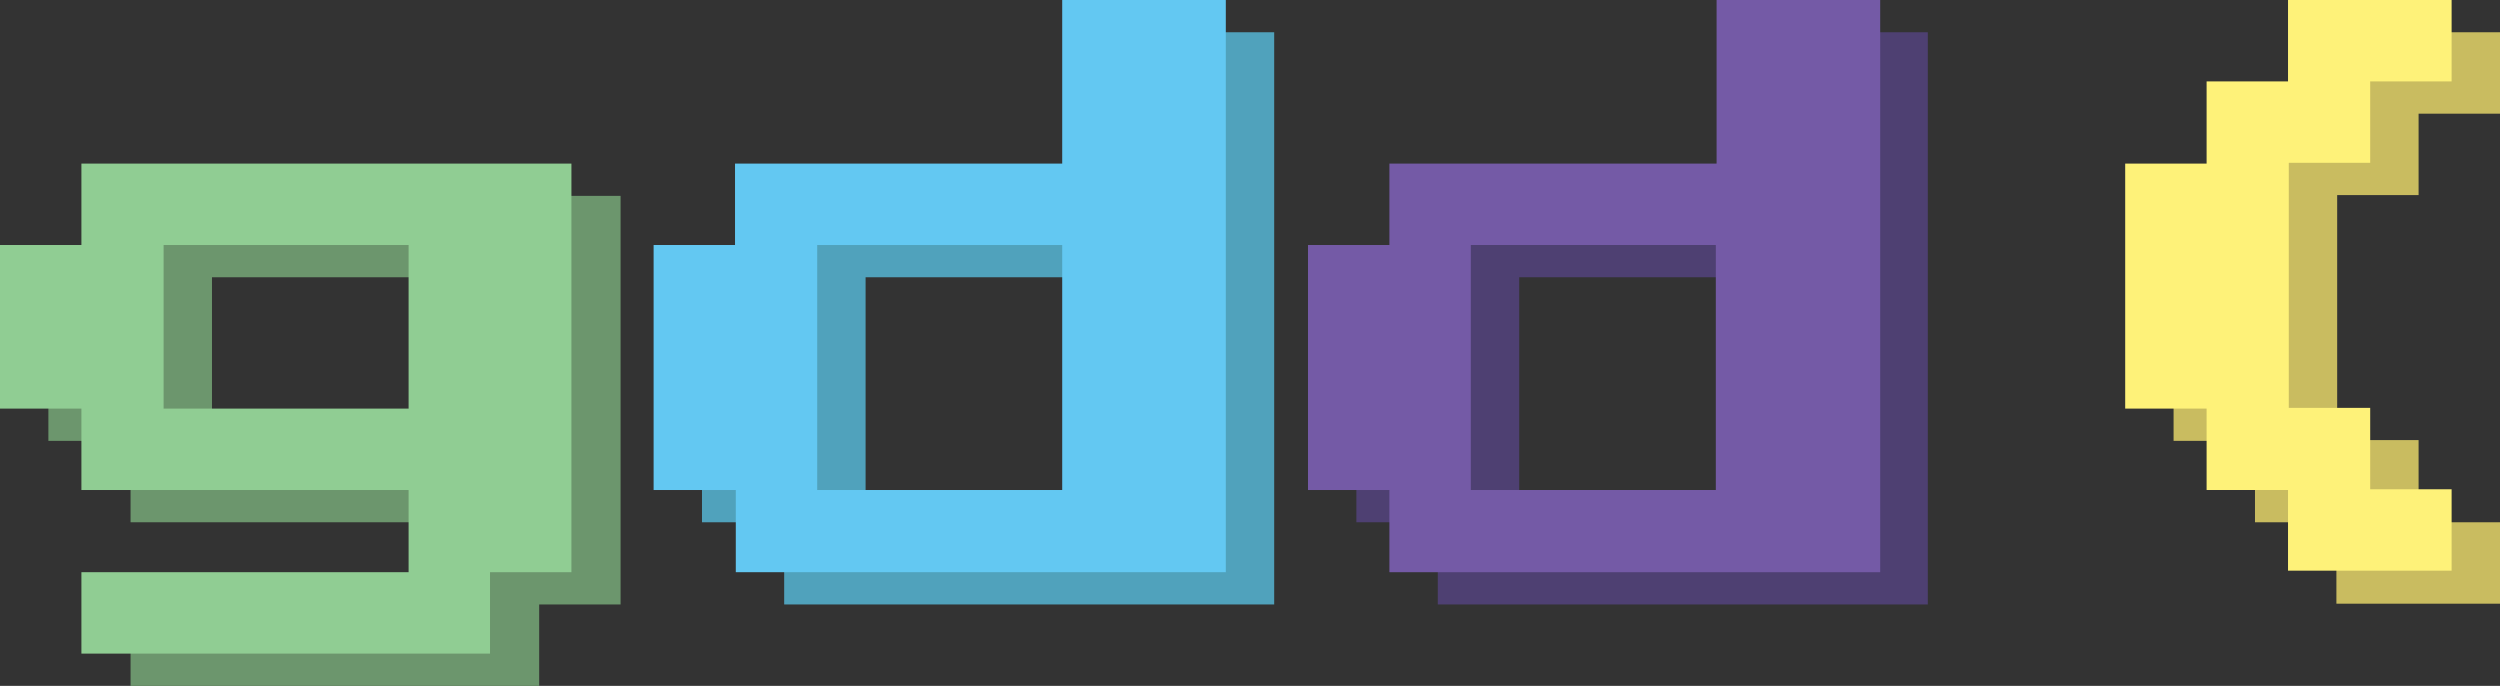 <?xml version="1.0" encoding="utf-8"?>
<!-- Generator: Adobe Illustrator 22.1.0, SVG Export Plug-In . SVG Version: 6.00 Build 0)  -->
<svg version="1.1" id="Layer_1" xmlns="http://www.w3.org/2000/svg" xmlns:xlink="http://www.w3.org/1999/xlink" x="0px" y="0px"
	 viewBox="0 0 325.5 89.3" style="enable-background:new 0 0 325.5 89.3;" xml:space="preserve">
<rect x="0" y="0" width="325.5" height="89.3" fill="#333333" stroke="none"/>
<style type="text/css">
	.st0{fill:#6C966D;}
	.st1{fill:#90CD93;}
	.st2{fill:#50A2BC;}
	.st3{fill:#63C8F2;}
	.st4{fill:#4E4072;}
	.st5{fill:#745AA6;}
	.st6{fill:#C9BC60;}
	.st7{fill:#FEF279;}
</style>
<g>
	<g id="g">
		<path class="st0" d="M17,89.3V78.7h42.6V68H17V57.4H6.3V36.1H17V25.5h63.8v53.2H70.2v10.6H17z M27.6,57.4h31.9V36.1H27.6V57.4z"/>
		<path class="st1" d="M10.6,85.1V74.5h42.6V63.8H10.6V53.2H0V31.9h10.6V21.3h63.8v53.2H63.8v10.6H10.6z M21.3,53.2h31.9V31.9H21.3
			V53.2z"/>
	</g>
	<g id="d1">
		<path class="st2" d="M102.1,78.7V68H91.4V36.1h10.6V25.5h42.6V4.2h21.3v74.5H102.1z M112.7,68h31.9V36.1h-31.9V68z"/>
		<path class="st3" d="M95.8,74.5V63.8H85.1V31.9h10.6V21.3h42.6V0h21.3v74.5H95.8z M106.4,63.8h31.9V31.9h-31.9V63.8z"/>
	</g>
	<g id="d2">
		<path class="st4" d="M187.2,78.7V68h-10.6V36.1h10.6V25.5h42.6V4.2H251v74.5H187.2z M197.8,68h31.9V36.1h-31.9V68z"/>
		<path class="st5" d="M180.9,74.5V63.8h-10.6V31.9h10.6V21.3h42.6V0h21.3v74.5H180.9z M191.5,63.8h31.9V31.9h-31.9V63.8z"/>
	</g>
	<g id="bracket1">
		<path class="st6" d="M304.2,78.7V68h-10.6V57.4H283V25.5h10.6V14.8h10.6V4.2h21.3v10.6h-10.6v10.6h-10.6v31.9h10.6V68h10.6v10.6
			H304.2z"/>
		<path class="st7" d="M297.9,74.5V63.8h-10.6V53.2h-10.6V21.3h10.6V10.6h10.6V0h21.3v10.6h-10.6v10.6h-10.6v31.9h10.6v10.6h10.6
			v10.6H297.9z"/>
	</g>
</g>
</svg>
